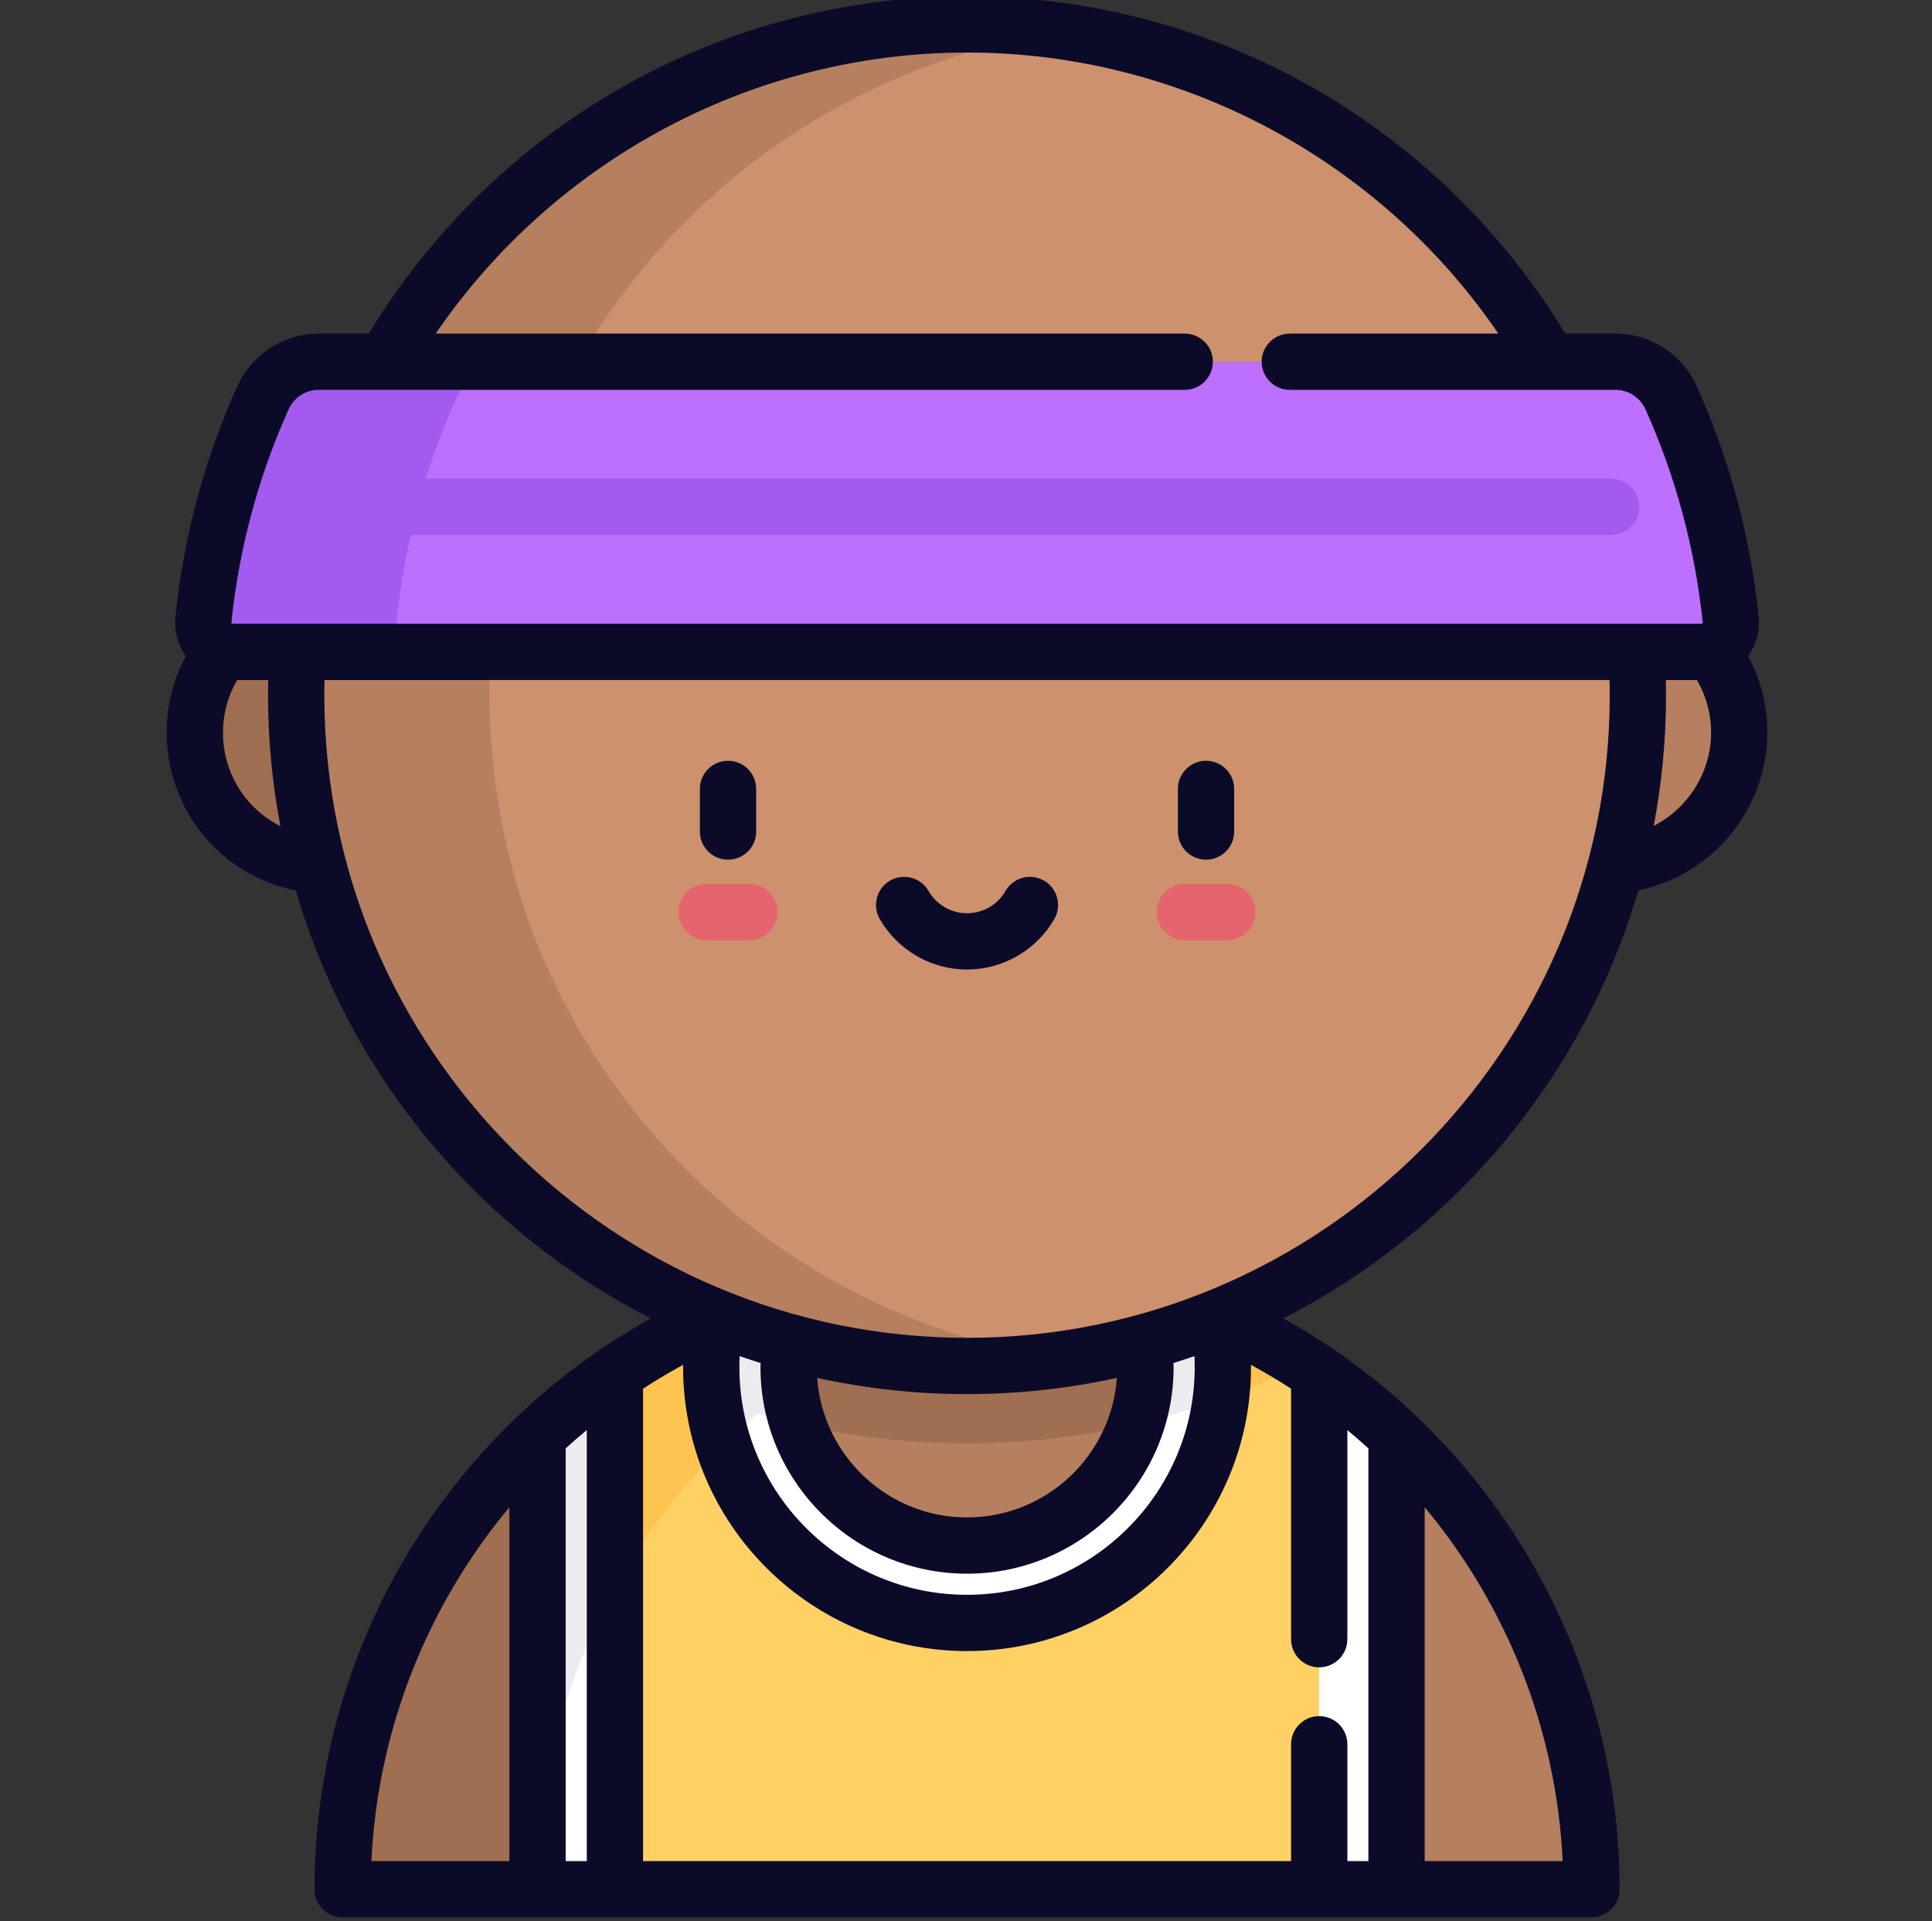 <svg width="181" height="180" viewBox="0 0 181 180" fill="none" xmlns="http://www.w3.org/2000/svg">
<rect x="0" y="0" width="181" height="180" fill="#333333" stroke="none"/>
<g clip-path="url(#clip0)">
<path d="M32.095 177.012C32.095 144.703 58.288 118.511 90.597 118.511C122.907 118.511 149.098 144.703 149.098 177.012H32.095Z" fill="#B67F5F"/>
<path d="M99.728 119.221C96.754 118.754 93.704 118.511 90.597 118.511C58.288 118.511 32.095 144.703 32.095 177.012H50.359C50.36 147.809 71.757 123.606 99.728 119.221Z" fill="#A06E50"/>
<path d="M50.36 134.548V177.012H130.835V134.548C120.35 124.609 106.186 118.511 90.598 118.511C75.009 118.511 60.845 124.609 50.36 134.548Z" fill="#FFD164"/>
<path d="M99.723 119.222C96.75 118.757 93.703 118.511 90.598 118.511C75.008 118.511 60.845 124.609 50.36 134.548V177.012C50.36 147.812 71.755 123.61 99.723 119.222Z" fill="#FFC350"/>
<path d="M90.597 118.511C78.985 118.511 68.166 121.896 59.067 127.73C68.551 132.527 79.262 135.234 90.597 135.234C101.931 135.234 112.644 132.527 122.128 127.73C113.029 121.896 102.209 118.511 90.597 118.511Z" fill="#FFC350"/>
<path d="M90.597 152.059C77.384 152.059 66.632 141.309 66.632 128.095C66.632 114.88 77.384 104.13 90.597 104.13C103.811 104.13 114.563 114.88 114.563 128.095C114.563 141.309 103.811 152.059 90.597 152.059Z" fill="white"/>
<path d="M108.861 118.511C110.12 118.511 111.371 118.555 112.611 118.633C108.935 110.112 100.452 104.13 90.597 104.13C77.382 104.13 66.632 114.88 66.632 128.095C66.632 130.633 67.032 133.08 67.766 135.378C78.331 124.951 92.843 118.511 108.861 118.511Z" fill="#EDEBED"/>
<path d="M90.597 104.13C77.384 104.13 66.632 114.88 66.632 128.095C66.632 129.107 66.702 130.103 66.824 131.082C74.251 133.767 82.256 135.235 90.597 135.235C98.937 135.235 106.942 133.767 114.369 131.082C114.491 130.103 114.561 129.107 114.561 128.095C114.563 114.88 103.811 104.13 90.597 104.13Z" fill="#EDEBED"/>
<path d="M107.312 128.095C107.312 137.327 99.829 144.81 90.597 144.81C81.366 144.81 73.883 137.327 73.883 128.095C73.883 118.864 81.366 111.38 90.597 111.38C99.829 111.38 107.312 118.864 107.312 128.095Z" fill="#B67F5F"/>
<path d="M90.597 111.38C81.366 111.38 73.883 118.864 73.883 128.095C73.883 129.96 74.193 131.754 74.757 133.429C79.849 134.61 85.151 135.234 90.597 135.234C96.043 135.234 101.345 134.61 106.437 133.429C107.001 131.754 107.312 129.96 107.312 128.095C107.312 118.864 99.829 111.38 90.597 111.38Z" fill="#A06E50"/>
<path d="M123.585 177.012H130.835V134.548C128.581 132.413 126.156 130.455 123.585 128.695V177.012Z" fill="white"/>
<path d="M57.61 177.012H50.36V134.548C52.614 132.413 55.038 130.455 57.61 128.695V177.012Z" fill="white"/>
<path d="M162.941 68.633C162.941 75.513 157.363 81.092 150.483 81.092C143.601 81.092 138.023 75.513 138.023 68.633C138.023 61.752 143.601 56.173 150.483 56.173C157.363 56.173 162.941 61.752 162.941 68.633Z" fill="#B67F5F"/>
<path d="M43.171 69.451C43.171 76.331 37.592 81.91 30.712 81.91C23.832 81.91 18.254 76.331 18.254 69.451C18.254 62.57 23.832 56.991 30.712 56.991C37.592 56.991 43.171 62.57 43.171 69.451Z" fill="#A06E50"/>
<path d="M153.446 65.135C153.446 99.845 125.307 127.984 90.597 127.984C55.886 127.984 27.747 99.845 27.747 65.135C27.747 30.424 55.886 2.285 90.597 2.285C125.307 2.285 153.446 30.424 153.446 65.135Z" fill="#CD916E"/>
<path d="M45.872 65.135C45.872 33.502 69.244 7.332 99.66 2.937C96.7 2.51 93.675 2.285 90.597 2.285C55.886 2.285 27.747 30.424 27.747 65.135C27.747 99.845 55.886 127.984 90.597 127.984C93.675 127.984 96.7 127.759 99.66 127.332C69.244 122.939 45.872 96.768 45.872 65.135Z" fill="#B67F5F"/>
<path d="M21.782 61.079H159.413C161.038 61.079 162.308 59.672 162.141 58.057C161.383 50.729 159.463 43.743 156.568 37.285C155.644 35.225 153.606 33.892 151.349 33.892H29.846C27.588 33.892 25.55 35.225 24.627 37.285C21.731 43.743 19.811 50.729 19.054 58.057C18.887 59.672 20.157 61.079 21.782 61.079Z" fill="#BD70FF"/>
<path d="M37.179 58.056C37.937 50.729 39.857 43.743 42.752 37.285C43.675 35.225 45.714 33.892 47.971 33.892H29.846C27.588 33.892 25.55 35.225 24.627 37.285C21.731 43.743 19.811 50.729 19.054 58.056C18.887 59.672 20.157 61.079 21.782 61.079H39.907C38.282 61.079 37.012 59.672 37.179 58.056Z" fill="#A35BEF"/>
<path d="M57.61 128.695C55.038 130.455 52.614 132.413 50.36 134.548V177.012C50.36 166.777 52.991 157.157 57.61 148.788V128.695Z" fill="#EDEBED"/>
<path d="M114.985 88.093H110.992C109.537 88.093 108.356 86.913 108.356 85.456C108.356 84 109.537 82.819 110.992 82.819H114.985C116.44 82.819 117.621 84 117.621 85.456C117.621 86.913 116.44 88.093 114.985 88.093Z" fill="#E6646E"/>
<path d="M70.203 88.093H66.21C64.753 88.093 63.574 86.913 63.574 85.456C63.574 84 64.753 82.819 66.21 82.819H70.203C71.658 82.819 72.839 84 72.839 85.456C72.839 86.913 71.658 88.093 70.203 88.093Z" fill="#E6646E"/>
<path d="M150.93 50.123H30.263C28.808 50.123 27.627 48.941 27.627 47.486C27.627 46.029 28.808 44.849 30.263 44.849H150.93C152.386 44.849 153.567 46.029 153.567 47.486C153.567 48.941 152.387 50.123 150.93 50.123Z" fill="#A35BEF"/>
<path d="M98.774 86.107C99.501 84.844 99.065 83.231 97.803 82.506C96.541 81.78 94.929 82.215 94.204 83.477C93.462 84.767 92.081 85.566 90.597 85.566C89.114 85.566 87.733 84.765 86.991 83.477C86.266 82.215 84.654 81.78 83.392 82.506C82.13 83.231 81.695 84.844 82.42 86.106C84.098 89.025 87.232 90.839 90.597 90.839C93.962 90.839 97.096 89.026 98.774 86.107Z" fill="#0B0B29"/>
<path d="M112.988 80.546C114.445 80.546 115.624 79.367 115.624 77.91V73.918C115.624 72.462 114.445 71.281 112.988 71.281C111.532 71.281 110.351 72.462 110.351 73.918V77.91C110.351 79.367 111.532 80.546 112.988 80.546Z" fill="#0B0B29"/>
<path d="M68.206 71.281C66.75 71.281 65.569 72.462 65.569 73.918V77.91C65.569 79.367 66.75 80.546 68.206 80.546C69.663 80.546 70.843 79.367 70.843 77.91V73.918C70.843 72.462 69.663 71.281 68.206 71.281Z" fill="#0B0B29"/>
<path d="M125.048 126.498C123.496 125.438 121.888 124.445 120.228 123.524C136.188 115.392 148.389 100.907 153.482 83.424C160.388 82.016 165.578 75.831 165.578 68.633C165.578 66.097 164.96 63.663 163.778 61.478C164.543 60.415 164.9 59.1 164.764 57.785C163.991 50.311 162.042 43.05 158.974 36.207C157.625 33.199 154.632 31.255 151.349 31.255H146.642C141.041 22.014 133.21 14.246 123.9 8.737C113.852 2.791 102.335 -0.352 90.598 -0.352C78.859 -0.352 67.344 2.791 57.295 8.737C47.984 14.246 40.153 22.012 34.553 31.255H29.846C26.562 31.255 23.57 33.198 22.221 36.206C19.152 43.05 17.203 50.311 16.432 57.785C16.296 59.1 16.653 60.415 17.418 61.478C16.235 63.664 15.617 66.099 15.617 68.633C15.617 75.936 20.716 82.036 27.715 83.429C32.809 100.91 45.008 115.392 60.966 123.524C59.309 124.444 57.702 125.435 56.151 126.495C56.14 126.502 56.129 126.511 56.118 126.517C53.454 128.34 50.956 130.361 48.637 132.554C48.576 132.608 48.517 132.663 48.461 132.722C36.55 144.079 29.459 160.011 29.459 177.012C29.459 178.468 30.64 179.649 32.095 179.649H149.099C150.556 179.649 151.735 178.468 151.735 177.012C151.735 160.011 144.645 144.079 132.734 132.722C132.678 132.663 132.619 132.608 132.557 132.554C130.241 130.363 127.744 128.343 125.082 126.522C125.07 126.513 125.059 126.506 125.048 126.498ZM123.591 156.219C125.047 156.219 126.228 155.039 126.228 153.582V133.991C126.898 134.547 127.557 135.117 128.198 135.702V174.375H126.228V163.426C126.228 161.97 125.047 160.789 123.591 160.789C122.134 160.789 120.954 161.97 120.954 163.426V174.375H60.246V130.111C61.463 129.322 62.714 128.573 64.001 127.876C64 127.948 63.996 128.021 63.996 128.095C63.996 142.763 75.93 154.696 90.598 154.696C105.266 154.696 117.2 142.763 117.2 128.095C117.2 128.021 117.194 127.948 117.194 127.876C118.482 128.575 119.735 129.323 120.954 130.114V153.584C120.954 155.039 122.134 156.219 123.591 156.219ZM52.995 135.703C53.64 135.116 54.3 134.544 54.973 133.987V174.375H52.995V135.703ZM104.635 129.102C104.116 136.396 98.02 142.173 90.598 142.173C83.174 142.173 77.078 136.396 76.56 129.102C81.084 130.093 85.78 130.621 90.598 130.621C95.415 130.621 100.11 130.093 104.635 129.102ZM90.598 147.446C101.268 147.446 109.949 138.766 109.949 128.095C109.949 127.965 109.939 127.836 109.936 127.707C110.596 127.502 111.249 127.286 111.9 127.061C111.917 127.406 111.926 127.751 111.926 128.095C111.926 139.856 102.357 149.424 90.598 149.424C78.837 149.424 69.269 139.856 69.269 128.095C69.269 127.751 69.279 127.406 69.295 127.063C69.945 127.286 70.598 127.502 71.258 127.707C71.255 127.836 71.245 127.966 71.245 128.095C71.247 138.766 79.927 147.446 90.598 147.446ZM154.931 77.381C155.685 73.412 156.083 69.32 156.083 65.135C156.083 64.663 156.071 64.189 156.061 63.715H158.979C159.845 65.204 160.305 66.879 160.305 68.633C160.305 72.4 158.121 75.74 154.931 77.381ZM27.033 38.363C27.533 37.248 28.637 36.528 29.846 36.528H110.992C112.448 36.528 113.629 35.347 113.629 33.892C113.629 32.436 112.448 31.255 110.992 31.255H40.823C51.981 14.907 70.646 4.922 90.598 4.922C110.549 4.922 129.213 14.907 140.373 31.255H120.836C119.381 31.255 118.199 32.436 118.199 33.892C118.199 35.347 119.381 36.528 120.836 36.528H145.141H145.145H145.15H151.348C152.557 36.528 153.662 37.248 154.162 38.363C157.001 44.695 158.802 51.412 159.518 58.328C159.519 58.343 159.522 58.372 159.492 58.408C159.46 58.442 159.43 58.442 159.412 58.442H21.782C21.765 58.442 21.735 58.442 21.702 58.408C21.672 58.372 21.675 58.343 21.676 58.328C22.392 51.412 24.195 44.695 27.033 38.363ZM20.891 68.633C20.891 66.879 21.351 65.204 22.216 63.715H25.133C25.123 64.189 25.111 64.663 25.111 65.135C25.111 69.329 25.512 73.431 26.27 77.408C23.047 75.791 20.891 72.466 20.891 68.633ZM30.384 65.135C30.384 64.663 30.395 64.189 30.406 63.715H150.788C150.799 64.189 150.81 64.663 150.81 65.135C150.81 98.336 123.798 125.347 90.598 125.347C57.395 125.347 30.384 98.336 30.384 65.135ZM47.722 141.219V174.375H34.795C35.379 162.031 40.045 150.432 47.722 141.219ZM146.4 174.375H133.472V141.219C141.15 150.432 145.816 162.031 146.4 174.375Z" fill="#0B0B29"/>
</g>
<defs>
<clipPath id="clip0">
<rect width="180" height="180" fill="white" transform="translate(0.5)"/>
</clipPath>
</defs>
</svg>
